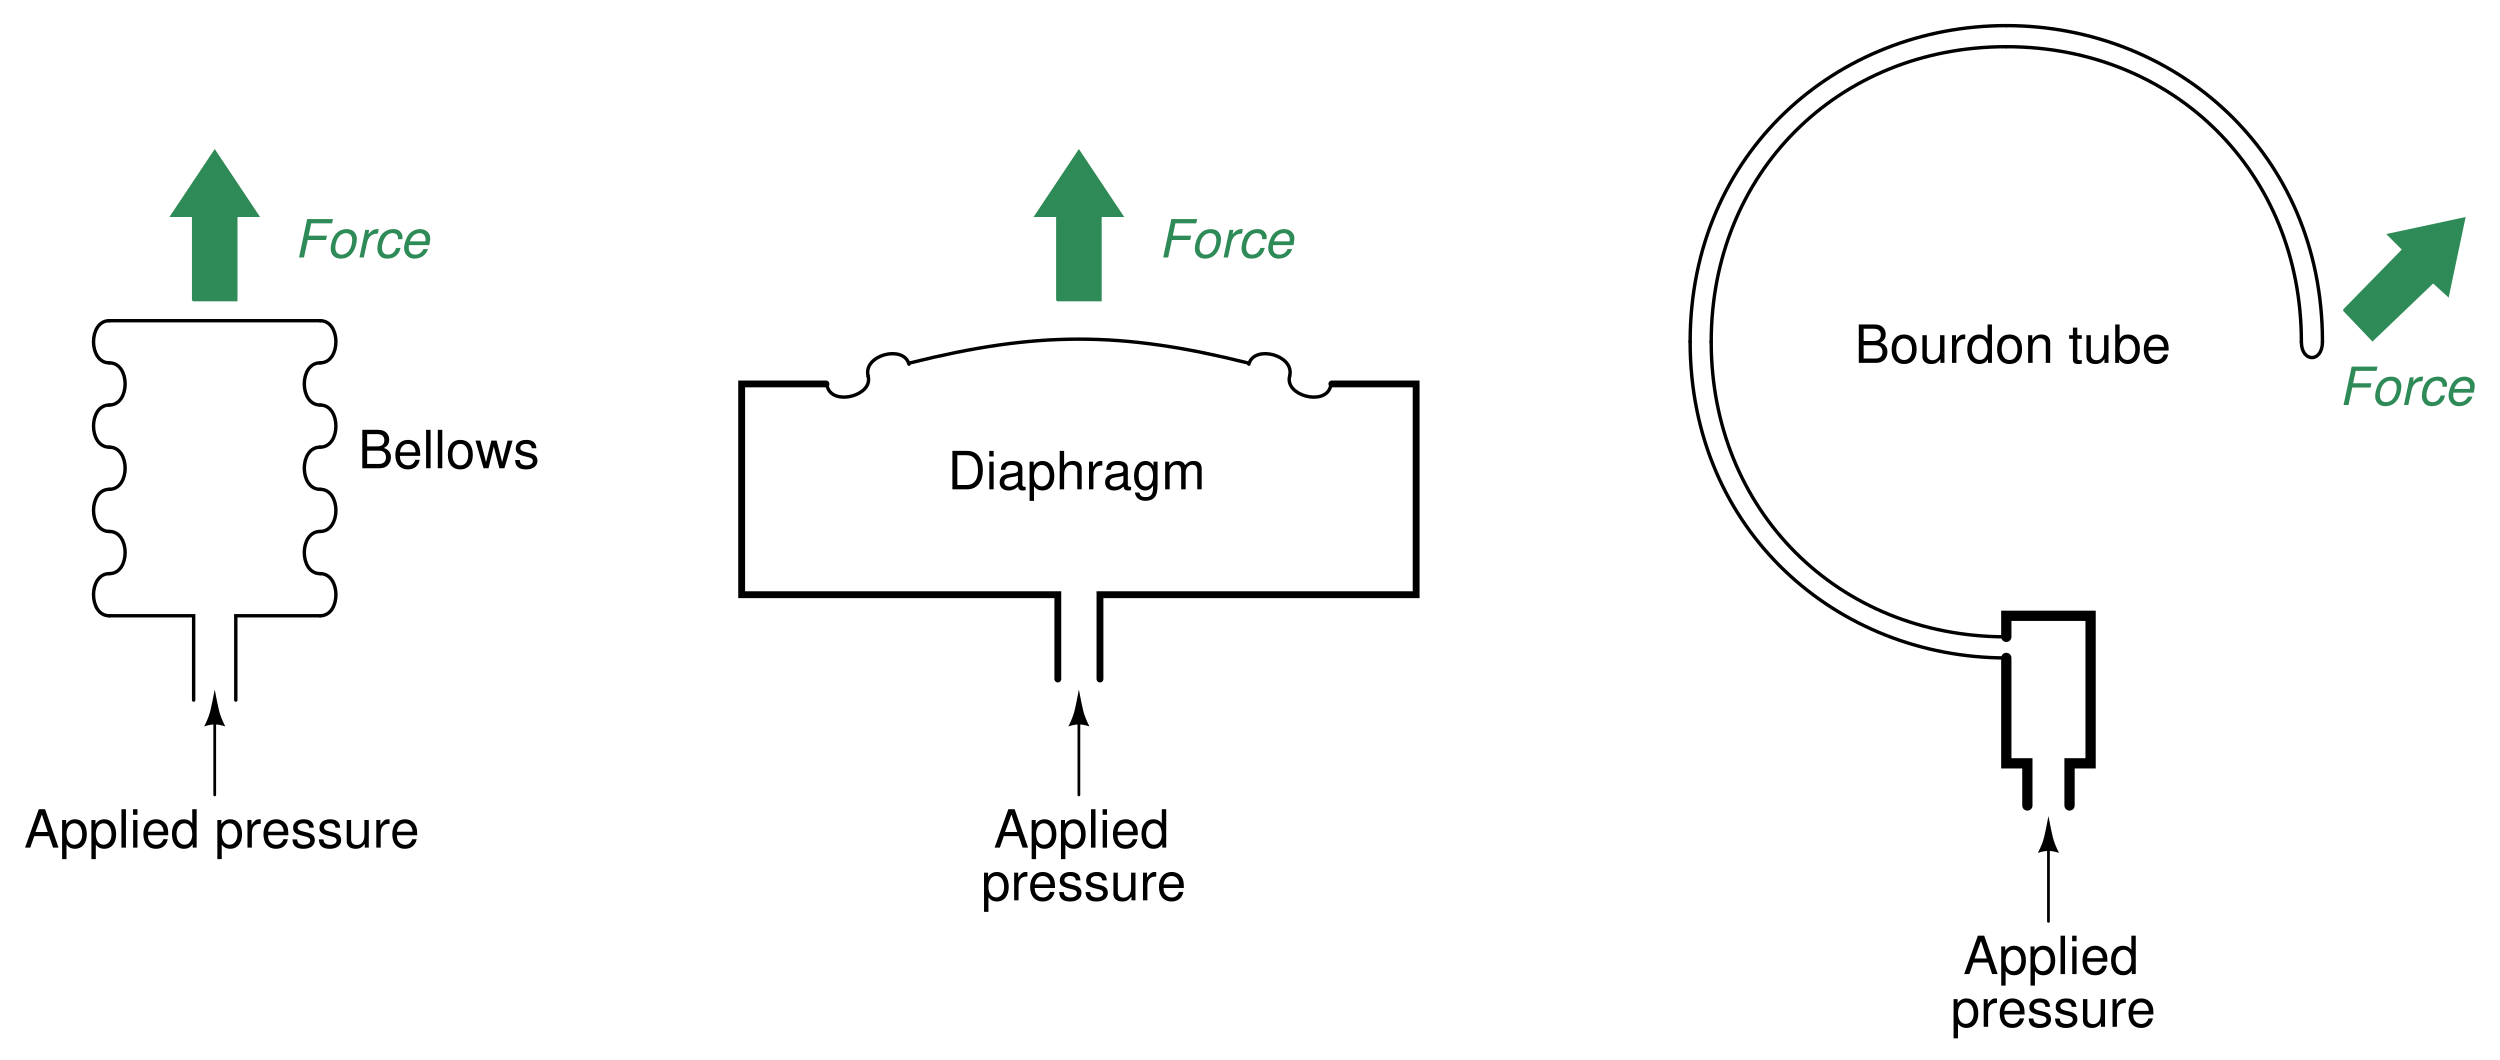 <?xml version="1.0" encoding="UTF-8"?>
<svg xmlns="http://www.w3.org/2000/svg" xmlns:xlink="http://www.w3.org/1999/xlink" viewBox="0 0 426.999 181" version="1.2">
<defs>
<g>
<symbol overflow="visible" id="glyph0-0">
<path style="stroke:none;" d=""/>
</symbol>
<symbol overflow="visible" id="glyph0-1">
<path style="stroke:none;" d="M 0.719 0 L 3.672 0 C 4.297 0 4.75 -0.172 5.109 -0.547 C 5.422 -0.891 5.609 -1.359 5.609 -1.875 C 5.609 -2.656 5.25 -3.141 4.406 -3.469 C 5.016 -3.75 5.312 -4.219 5.312 -4.891 C 5.312 -5.375 5.141 -5.797 4.797 -6.109 C 4.453 -6.422 4 -6.562 3.375 -6.562 L 0.719 -6.562 Z M 1.547 -3.734 L 1.547 -5.828 L 3.172 -5.828 C 3.641 -5.828 3.891 -5.766 4.125 -5.594 C 4.359 -5.406 4.484 -5.141 4.484 -4.781 C 4.484 -4.422 4.359 -4.156 4.125 -3.969 C 3.891 -3.797 3.641 -3.734 3.172 -3.734 Z M 1.547 -0.734 L 1.547 -3 L 3.594 -3 C 4.328 -3 4.766 -2.578 4.766 -1.859 C 4.766 -1.156 4.328 -0.734 3.594 -0.734 Z M 1.547 -0.734 "/>
</symbol>
<symbol overflow="visible" id="glyph0-2">
<path style="stroke:none;" d="M 4.609 -2.109 C 4.609 -2.828 4.562 -3.266 4.422 -3.609 C 4.125 -4.391 3.406 -4.844 2.516 -4.844 C 1.203 -4.844 0.359 -3.859 0.359 -2.297 C 0.359 -0.734 1.172 0.203 2.5 0.203 C 3.578 0.203 4.328 -0.406 4.516 -1.438 L 3.766 -1.438 C 3.562 -0.812 3.125 -0.484 2.531 -0.484 C 2.047 -0.484 1.641 -0.703 1.391 -1.094 C 1.219 -1.375 1.156 -1.641 1.141 -2.109 Z M 1.156 -2.719 C 1.219 -3.594 1.75 -4.156 2.516 -4.156 C 3.281 -4.156 3.812 -3.562 3.812 -2.719 Z M 1.156 -2.719 "/>
</symbol>
<symbol overflow="visible" id="glyph0-3">
<path style="stroke:none;" d="M 1.375 -6.562 L 0.609 -6.562 L 0.609 0 L 1.375 0 Z M 1.375 -6.562 "/>
</symbol>
<symbol overflow="visible" id="glyph0-4">
<path style="stroke:none;" d="M 2.453 -4.844 C 1.109 -4.844 0.328 -3.906 0.328 -2.328 C 0.328 -0.734 1.109 0.203 2.453 0.203 C 3.781 0.203 4.594 -0.734 4.594 -2.281 C 4.594 -3.922 3.812 -4.844 2.453 -4.844 Z M 2.453 -4.156 C 3.297 -4.156 3.812 -3.469 3.812 -2.297 C 3.812 -1.172 3.281 -0.484 2.453 -0.484 C 1.625 -0.484 1.109 -1.172 1.109 -2.328 C 1.109 -3.469 1.625 -4.156 2.453 -4.156 Z M 2.453 -4.156 "/>
</symbol>
<symbol overflow="visible" id="glyph0-5">
<path style="stroke:none;" d="M 4.984 0 L 6.375 -4.719 L 5.531 -4.719 L 4.594 -1.047 L 3.656 -4.719 L 2.75 -4.719 L 1.844 -1.047 L 0.875 -4.719 L 0.047 -4.719 L 1.422 0 L 2.266 0 L 3.172 -3.703 L 4.125 0 Z M 4.984 0 "/>
</symbol>
<symbol overflow="visible" id="glyph0-6">
<path style="stroke:none;" d="M 3.938 -3.406 C 3.938 -4.328 3.328 -4.844 2.234 -4.844 C 1.141 -4.844 0.422 -4.281 0.422 -3.406 C 0.422 -2.672 0.797 -2.328 1.922 -2.047 L 2.625 -1.875 C 3.141 -1.75 3.344 -1.562 3.344 -1.234 C 3.344 -0.781 2.906 -0.484 2.25 -0.484 C 1.844 -0.484 1.5 -0.609 1.312 -0.797 C 1.203 -0.938 1.141 -1.078 1.094 -1.406 L 0.312 -1.406 C 0.344 -0.312 0.953 0.203 2.188 0.203 C 3.375 0.203 4.125 -0.375 4.125 -1.281 C 4.125 -1.984 3.734 -2.375 2.797 -2.594 L 2.078 -2.766 C 1.469 -2.922 1.203 -3.109 1.203 -3.453 C 1.203 -3.891 1.594 -4.156 2.203 -4.156 C 2.812 -4.156 3.125 -3.891 3.156 -3.406 Z M 3.938 -3.406 "/>
</symbol>
<symbol overflow="visible" id="glyph0-7">
<path style="stroke:none;" d="M 4.266 -1.969 L 4.938 0 L 5.875 0 L 3.578 -6.562 L 2.5 -6.562 L 0.156 0 L 1.047 0 L 1.734 -1.969 Z M 4.031 -2.672 L 1.938 -2.672 L 3.031 -5.656 Z M 4.031 -2.672 "/>
</symbol>
<symbol overflow="visible" id="glyph0-8">
<path style="stroke:none;" d="M 0.484 1.969 L 1.234 1.969 L 1.234 -0.5 C 1.641 -0.016 2.078 0.203 2.688 0.203 C 3.922 0.203 4.703 -0.781 4.703 -2.281 C 4.703 -3.859 3.938 -4.844 2.688 -4.844 C 2.047 -4.844 1.531 -4.562 1.172 -4 L 1.172 -4.719 L 0.484 -4.719 Z M 2.562 -4.156 C 3.391 -4.156 3.922 -3.422 3.922 -2.297 C 3.922 -1.219 3.375 -0.5 2.562 -0.5 C 1.75 -0.5 1.234 -1.219 1.234 -2.328 C 1.234 -3.422 1.75 -4.156 2.562 -4.156 Z M 2.562 -4.156 "/>
</symbol>
<symbol overflow="visible" id="glyph0-9">
<path style="stroke:none;" d="M 1.344 -4.719 L 0.609 -4.719 L 0.609 0 L 1.344 0 Z M 1.344 -6.562 L 0.594 -6.562 L 0.594 -5.609 L 1.344 -5.609 Z M 1.344 -6.562 "/>
</symbol>
<symbol overflow="visible" id="glyph0-10">
<path style="stroke:none;" d="M 4.453 -6.562 L 3.703 -6.562 L 3.703 -4.125 C 3.391 -4.594 2.891 -4.844 2.266 -4.844 C 1.031 -4.844 0.234 -3.875 0.234 -2.359 C 0.234 -0.781 1.016 0.203 2.281 0.203 C 2.938 0.203 3.391 -0.031 3.781 -0.625 L 3.781 0 L 4.453 0 Z M 2.391 -4.156 C 3.188 -4.156 3.703 -3.438 3.703 -2.297 C 3.703 -1.219 3.188 -0.5 2.391 -0.5 C 1.562 -0.5 1.016 -1.219 1.016 -2.328 C 1.016 -3.422 1.562 -4.156 2.391 -4.156 Z M 2.391 -4.156 "/>
</symbol>
<symbol overflow="visible" id="glyph0-11">
<path style="stroke:none;" d=""/>
</symbol>
<symbol overflow="visible" id="glyph0-12">
<path style="stroke:none;" d="M 0.625 -4.719 L 0.625 0 L 1.375 0 L 1.375 -2.453 C 1.391 -3.578 1.859 -4.094 2.891 -4.062 L 2.891 -4.828 C 2.766 -4.844 2.688 -4.844 2.594 -4.844 C 2.109 -4.844 1.75 -4.562 1.312 -3.859 L 1.312 -4.719 Z M 0.625 -4.719 "/>
</symbol>
<symbol overflow="visible" id="glyph0-13">
<path style="stroke:none;" d="M 4.344 0 L 4.344 -4.719 L 3.594 -4.719 L 3.594 -2.047 C 3.594 -1.078 3.094 -0.453 2.297 -0.453 C 1.703 -0.453 1.328 -0.812 1.328 -1.375 L 1.328 -4.719 L 0.578 -4.719 L 0.578 -1.078 C 0.578 -0.297 1.172 0.203 2.094 0.203 C 2.781 0.203 3.219 -0.031 3.656 -0.656 L 3.656 0 Z M 4.344 0 "/>
</symbol>
<symbol overflow="visible" id="glyph0-14">
<path style="stroke:none;" d="M 0.797 0 L 3.328 0 C 4.984 0 6 -1.234 6 -3.281 C 6 -5.312 5 -6.562 3.328 -6.562 L 0.797 -6.562 Z M 1.641 -0.734 L 1.641 -5.828 L 3.188 -5.828 C 4.484 -5.828 5.172 -4.953 5.172 -3.281 C 5.172 -1.609 4.484 -0.734 3.188 -0.734 Z M 1.641 -0.734 "/>
</symbol>
<symbol overflow="visible" id="glyph0-15">
<path style="stroke:none;" d="M 4.812 -0.438 C 4.734 -0.422 4.703 -0.422 4.656 -0.422 C 4.391 -0.422 4.25 -0.562 4.25 -0.797 L 4.25 -3.562 C 4.25 -4.406 3.641 -4.844 2.469 -4.844 C 1.781 -4.844 1.234 -4.656 0.906 -4.297 C 0.688 -4.062 0.609 -3.781 0.578 -3.328 L 1.344 -3.328 C 1.406 -3.891 1.75 -4.156 2.453 -4.156 C 3.125 -4.156 3.5 -3.906 3.5 -3.453 L 3.5 -3.266 C 3.484 -2.938 3.328 -2.812 2.719 -2.734 C 1.656 -2.594 1.5 -2.562 1.203 -2.453 C 0.656 -2.219 0.375 -1.797 0.375 -1.188 C 0.375 -0.328 0.969 0.203 1.922 0.203 C 2.516 0.203 3 0 3.531 -0.484 C 3.578 0 3.812 0.203 4.297 0.203 C 4.469 0.203 4.562 0.188 4.812 0.125 Z M 3.5 -1.484 C 3.5 -1.234 3.422 -1.078 3.203 -0.875 C 2.891 -0.594 2.531 -0.453 2.094 -0.453 C 1.5 -0.453 1.156 -0.734 1.156 -1.203 C 1.156 -1.703 1.484 -1.953 2.297 -2.062 C 3.094 -2.172 3.25 -2.219 3.5 -2.328 Z M 3.5 -1.484 "/>
</symbol>
<symbol overflow="visible" id="glyph0-16">
<path style="stroke:none;" d="M 0.625 -6.562 L 0.625 0 L 1.375 0 L 1.375 -2.594 C 1.375 -3.562 1.875 -4.188 2.656 -4.188 C 2.906 -4.188 3.141 -4.125 3.328 -3.984 C 3.531 -3.828 3.625 -3.594 3.625 -3.266 L 3.625 0 L 4.375 0 L 4.375 -3.562 C 4.375 -4.359 3.812 -4.844 2.891 -4.844 C 2.219 -4.844 1.812 -4.641 1.375 -4.062 L 1.375 -6.562 Z M 0.625 -6.562 "/>
</symbol>
<symbol overflow="visible" id="glyph0-17">
<path style="stroke:none;" d="M 3.641 -4.719 L 3.641 -4.031 C 3.266 -4.594 2.844 -4.844 2.25 -4.844 C 1.109 -4.844 0.312 -3.781 0.312 -2.281 C 0.312 -1.484 0.5 -0.906 0.906 -0.438 C 1.266 -0.016 1.703 0.203 2.203 0.203 C 2.766 0.203 3.172 -0.047 3.562 -0.641 L 3.562 -0.391 C 3.562 0.859 3.219 1.328 2.281 1.328 C 1.641 1.328 1.312 1.078 1.234 0.547 L 0.469 0.547 C 0.547 1.406 1.234 1.969 2.266 1.969 C 2.953 1.969 3.531 1.734 3.828 1.359 C 4.188 0.922 4.328 0.328 4.328 -0.781 L 4.328 -4.719 Z M 2.328 -4.156 C 3.109 -4.156 3.562 -3.484 3.562 -2.297 C 3.562 -1.156 3.109 -0.484 2.328 -0.484 C 1.547 -0.484 1.094 -1.156 1.094 -2.328 C 1.094 -3.469 1.547 -4.156 2.328 -4.156 Z M 2.328 -4.156 "/>
</symbol>
<symbol overflow="visible" id="glyph0-18">
<path style="stroke:none;" d="M 0.625 -4.719 L 0.625 0 L 1.391 0 L 1.391 -2.969 C 1.391 -3.641 1.875 -4.188 2.5 -4.188 C 3.047 -4.188 3.359 -3.859 3.359 -3.25 L 3.359 0 L 4.125 0 L 4.125 -2.969 C 4.125 -3.641 4.609 -4.188 5.234 -4.188 C 5.781 -4.188 6.109 -3.844 6.109 -3.25 L 6.109 0 L 6.859 0 L 6.859 -3.531 C 6.859 -4.391 6.375 -4.844 5.484 -4.844 C 4.859 -4.844 4.484 -4.656 4.047 -4.125 C 3.766 -4.641 3.391 -4.844 2.766 -4.844 C 2.141 -4.844 1.719 -4.609 1.328 -4.047 L 1.328 -4.719 Z M 0.625 -4.719 "/>
</symbol>
<symbol overflow="visible" id="glyph0-19">
<path style="stroke:none;" d="M 0.625 -4.719 L 0.625 0 L 1.391 0 L 1.391 -2.594 C 1.391 -3.562 1.891 -4.188 2.656 -4.188 C 3.266 -4.188 3.641 -3.828 3.641 -3.266 L 3.641 0 L 4.391 0 L 4.391 -3.562 C 4.391 -4.344 3.797 -4.844 2.891 -4.844 C 2.188 -4.844 1.734 -4.578 1.328 -3.922 L 1.328 -4.719 Z M 0.625 -4.719 "/>
</symbol>
<symbol overflow="visible" id="glyph0-20">
<path style="stroke:none;" d="M 2.281 -4.719 L 1.516 -4.719 L 1.516 -6.016 L 0.766 -6.016 L 0.766 -4.719 L 0.125 -4.719 L 0.125 -4.109 L 0.766 -4.109 L 0.766 -0.547 C 0.766 -0.047 1.094 0.203 1.672 0.203 C 1.875 0.203 2.031 0.188 2.281 0.141 L 2.281 -0.484 C 2.172 -0.453 2.078 -0.453 1.922 -0.453 C 1.609 -0.453 1.516 -0.547 1.516 -0.875 L 1.516 -4.109 L 2.281 -4.109 Z M 2.281 -4.719 "/>
</symbol>
<symbol overflow="visible" id="glyph0-21">
<path style="stroke:none;" d="M 0.484 -6.562 L 0.484 0 L 1.156 0 L 1.156 -0.609 C 1.516 -0.047 2 0.203 2.656 0.203 C 3.891 0.203 4.703 -0.812 4.703 -2.375 C 4.703 -3.906 3.938 -4.844 2.688 -4.844 C 2.047 -4.844 1.578 -4.609 1.234 -4.078 L 1.234 -6.562 Z M 2.547 -4.156 C 3.391 -4.156 3.922 -3.422 3.922 -2.297 C 3.922 -1.219 3.359 -0.5 2.547 -0.5 C 1.75 -0.5 1.234 -1.219 1.234 -2.328 C 1.234 -3.422 1.75 -4.156 2.547 -4.156 Z M 2.547 -4.156 "/>
</symbol>
<symbol overflow="visible" id="glyph1-0">
<path style="stroke:none;" d=""/>
</symbol>
<symbol overflow="visible" id="glyph1-1">
<path style="stroke:none;" d="M 2.297 -2.984 L 5.422 -2.984 L 5.578 -3.719 L 2.453 -3.719 L 2.891 -5.828 L 6.453 -5.828 L 6.609 -6.562 L 2.203 -6.562 L 0.812 0 L 1.656 0 Z M 2.297 -2.984 "/>
</symbol>
<symbol overflow="visible" id="glyph1-2">
<path style="stroke:none;" d="M 3.453 -4.844 C 2.094 -4.844 1.188 -3.984 0.812 -2.328 C 0.75 -2.031 0.719 -1.75 0.719 -1.469 C 0.719 -0.484 1.406 0.203 2.422 0.203 C 3.281 0.203 3.969 -0.141 4.469 -0.844 C 4.891 -1.406 5.188 -2.391 5.188 -3.172 C 5.188 -3.844 4.828 -4.453 4.281 -4.688 C 4.031 -4.797 3.781 -4.844 3.453 -4.844 Z M 3.344 -4.156 C 3.797 -4.156 4.172 -3.922 4.297 -3.562 C 4.359 -3.391 4.391 -3.219 4.391 -3 C 4.391 -1.969 3.922 -0.984 3.234 -0.641 C 3.031 -0.547 2.812 -0.484 2.547 -0.484 C 2.109 -0.484 1.75 -0.719 1.609 -1.094 C 1.547 -1.266 1.516 -1.453 1.516 -1.656 C 1.516 -2.078 1.609 -2.531 1.781 -2.969 C 1.984 -3.453 2.281 -3.781 2.672 -4 C 2.891 -4.109 3.094 -4.156 3.344 -4.156 Z M 3.344 -4.156 "/>
</symbol>
<symbol overflow="visible" id="glyph1-3">
<path style="stroke:none;" d="M 1.625 -4.719 L 0.625 0 L 1.375 0 L 1.906 -2.453 C 2.125 -3.516 2.734 -4.062 3.672 -4.062 L 3.766 -4.062 L 3.922 -4.828 L 3.875 -4.828 C 3.781 -4.844 3.719 -4.844 3.641 -4.844 C 3.109 -4.844 2.719 -4.609 2.156 -3.984 L 2.297 -4.719 Z M 1.625 -4.719 "/>
</symbol>
<symbol overflow="visible" id="glyph1-4">
<path style="stroke:none;" d="M 4.953 -3.125 L 4.969 -3.266 C 4.984 -3.406 4.984 -3.5 4.984 -3.531 C 4.984 -4.047 4.578 -4.578 4.094 -4.75 C 3.891 -4.812 3.672 -4.844 3.422 -4.844 C 2.625 -4.844 1.891 -4.516 1.406 -3.891 C 0.984 -3.344 0.688 -2.359 0.688 -1.531 C 0.688 -0.812 1.078 -0.141 1.641 0.078 C 1.844 0.156 2.094 0.203 2.359 0.203 C 3.109 0.203 3.719 -0.047 4.141 -0.547 C 4.375 -0.812 4.516 -1.109 4.656 -1.625 L 3.906 -1.625 C 3.641 -0.875 3.141 -0.484 2.5 -0.484 C 2.109 -0.484 1.797 -0.656 1.641 -0.938 C 1.531 -1.141 1.469 -1.375 1.469 -1.625 C 1.469 -2.203 1.672 -2.891 1.969 -3.359 C 2.297 -3.891 2.75 -4.156 3.297 -4.156 C 3.75 -4.156 4.062 -3.969 4.172 -3.625 C 4.188 -3.516 4.219 -3.422 4.219 -3.328 C 4.219 -3.281 4.219 -3.219 4.203 -3.125 Z M 4.953 -3.125 "/>
</symbol>
<symbol overflow="visible" id="glyph1-5">
<path style="stroke:none;" d="M 5.062 -2.109 C 5.188 -2.812 5.219 -3.031 5.219 -3.312 C 5.219 -4.188 4.469 -4.844 3.5 -4.844 C 2.719 -4.844 1.969 -4.484 1.516 -3.875 C 1.094 -3.312 0.75 -2.297 0.75 -1.562 C 0.75 -1.078 0.969 -0.578 1.312 -0.25 C 1.625 0.062 2.031 0.203 2.531 0.203 C 3.625 0.203 4.547 -0.453 4.828 -1.438 L 4.062 -1.438 C 3.75 -0.812 3.266 -0.484 2.656 -0.484 C 1.953 -0.484 1.547 -0.922 1.547 -1.688 C 1.547 -1.891 1.562 -1.969 1.594 -2.109 Z M 1.75 -2.75 C 1.984 -3.578 2.656 -4.156 3.391 -4.156 C 3.938 -4.156 4.297 -3.859 4.406 -3.328 C 4.422 -3.234 4.422 -3.141 4.422 -3.047 C 4.422 -2.969 4.422 -2.891 4.406 -2.75 Z M 1.75 -2.75 "/>
</symbol>
</g>
<clipPath id="clip1">
  <path d="M 283 0.5 L 348 0.5 L 348 64 L 283 64 Z M 283 0.5 "/>
</clipPath>
<clipPath id="clip2">
  <path d="M 337 0.5 L 402 0.5 L 402 64 L 337 64 Z M 337 0.5 "/>
</clipPath>
</defs>
<g id="surface1">
<path style="fill:none;stroke-width:5.85;stroke-linecap:round;stroke-linejoin:miter;stroke:rgb(0%,0%,0%);stroke-opacity:1;stroke-miterlimit:6;" d="M 181.758 897.266 C 145.742 897.266 145.742 969.258 181.758 969.258 " transform="matrix(0.1,0,0,-0.1,0.5,180.5)"/>
<path style="fill:none;stroke-width:5.85;stroke-linecap:round;stroke-linejoin:miter;stroke:rgb(0%,0%,0%);stroke-opacity:1;stroke-miterlimit:6;" d="M 181.758 969.258 C 217.734 969.258 217.734 1041.25 181.758 1041.25 " transform="matrix(0.1,0,0,-0.1,0.5,180.5)"/>
<path style="fill:none;stroke-width:5.85;stroke-linecap:round;stroke-linejoin:miter;stroke:rgb(0%,0%,0%);stroke-opacity:1;stroke-miterlimit:6;" d="M 181.758 1041.25 C 145.742 1041.25 145.742 1113.242 181.758 1113.242 " transform="matrix(0.1,0,0,-0.1,0.5,180.5)"/>
<path style="fill:none;stroke-width:5.85;stroke-linecap:round;stroke-linejoin:miter;stroke:rgb(0%,0%,0%);stroke-opacity:1;stroke-miterlimit:6;" d="M 181.758 1113.242 C 217.734 1113.242 217.734 1185.234 181.758 1185.234 " transform="matrix(0.1,0,0,-0.1,0.5,180.5)"/>
<path style="fill:none;stroke-width:5.85;stroke-linecap:round;stroke-linejoin:miter;stroke:rgb(0%,0%,0%);stroke-opacity:1;stroke-miterlimit:6;" d="M 181.758 753.242 C 145.742 753.242 145.742 825.234 181.758 825.234 " transform="matrix(0.1,0,0,-0.1,0.5,180.5)"/>
<path style="fill:none;stroke-width:5.85;stroke-linecap:round;stroke-linejoin:miter;stroke:rgb(0%,0%,0%);stroke-opacity:1;stroke-miterlimit:6;" d="M 181.758 825.234 C 217.734 825.234 217.734 897.266 181.758 897.266 " transform="matrix(0.1,0,0,-0.1,0.5,180.5)"/>
<path style="fill:none;stroke-width:5.85;stroke-linecap:round;stroke-linejoin:miter;stroke:rgb(0%,0%,0%);stroke-opacity:1;stroke-miterlimit:6;" d="M 181.758 1185.234 C 145.742 1185.234 145.742 1257.266 181.758 1257.266 " transform="matrix(0.1,0,0,-0.1,0.5,180.5)"/>
<path style="fill:none;stroke-width:5.85;stroke-linecap:round;stroke-linejoin:miter;stroke:rgb(0%,0%,0%);stroke-opacity:1;stroke-miterlimit:6;" d="M 541.758 897.266 C 577.734 897.266 577.734 969.258 541.758 969.258 " transform="matrix(0.1,0,0,-0.1,0.5,180.5)"/>
<path style="fill:none;stroke-width:5.85;stroke-linecap:round;stroke-linejoin:miter;stroke:rgb(0%,0%,0%);stroke-opacity:1;stroke-miterlimit:6;" d="M 541.758 969.258 C 505.742 969.258 505.742 1041.25 541.758 1041.25 " transform="matrix(0.1,0,0,-0.1,0.5,180.5)"/>
<path style="fill:none;stroke-width:5.85;stroke-linecap:round;stroke-linejoin:miter;stroke:rgb(0%,0%,0%);stroke-opacity:1;stroke-miterlimit:6;" d="M 541.758 1041.25 C 577.734 1041.25 577.734 1113.242 541.758 1113.242 " transform="matrix(0.1,0,0,-0.1,0.5,180.5)"/>
<path style="fill:none;stroke-width:5.85;stroke-linecap:round;stroke-linejoin:miter;stroke:rgb(0%,0%,0%);stroke-opacity:1;stroke-miterlimit:6;" d="M 541.758 1113.242 C 505.742 1113.242 505.742 1185.234 541.758 1185.234 " transform="matrix(0.1,0,0,-0.1,0.5,180.5)"/>
<path style="fill:none;stroke-width:5.85;stroke-linecap:round;stroke-linejoin:miter;stroke:rgb(0%,0%,0%);stroke-opacity:1;stroke-miterlimit:6;" d="M 541.758 753.242 C 577.734 753.242 577.734 825.234 541.758 825.234 " transform="matrix(0.1,0,0,-0.1,0.5,180.5)"/>
<path style="fill:none;stroke-width:5.85;stroke-linecap:round;stroke-linejoin:miter;stroke:rgb(0%,0%,0%);stroke-opacity:1;stroke-miterlimit:6;" d="M 541.758 825.234 C 505.742 825.234 505.742 897.266 541.758 897.266 " transform="matrix(0.1,0,0,-0.1,0.5,180.5)"/>
<path style="fill:none;stroke-width:5.85;stroke-linecap:round;stroke-linejoin:miter;stroke:rgb(0%,0%,0%);stroke-opacity:1;stroke-miterlimit:6;" d="M 541.758 1185.234 C 577.734 1185.234 577.734 1257.266 541.758 1257.266 " transform="matrix(0.1,0,0,-0.1,0.5,180.5)"/>
<path style="fill:none;stroke-width:5.85;stroke-linecap:round;stroke-linejoin:miter;stroke:rgb(0%,0%,0%);stroke-opacity:1;stroke-miterlimit:6;" d="M 181.758 1257.266 L 541.758 1257.266 " transform="matrix(0.1,0,0,-0.1,0.5,180.5)"/>
<path style="fill:none;stroke-width:5.85;stroke-linecap:round;stroke-linejoin:miter;stroke:rgb(0%,0%,0%);stroke-opacity:1;stroke-miterlimit:6;" d="M 325.742 609.258 L 325.742 753.242 L 181.758 753.242 " transform="matrix(0.1,0,0,-0.1,0.5,180.5)"/>
<path style="fill:none;stroke-width:5.85;stroke-linecap:round;stroke-linejoin:miter;stroke:rgb(0%,0%,0%);stroke-opacity:1;stroke-miterlimit:6;" d="M 541.758 753.242 L 397.734 753.242 L 397.734 609.258 " transform="matrix(0.1,0,0,-0.1,0.5,180.5)"/>
<g style="fill:rgb(0%,0%,0%);fill-opacity:1;">
  <use xlink:href="#glyph0-1" x="61.163" y="79.975"/>
  <use xlink:href="#glyph0-2" x="67.165" y="79.975"/>
  <use xlink:href="#glyph0-3" x="72.169" y="79.975"/>
  <use xlink:href="#glyph0-3" x="74.168" y="79.975"/>
  <use xlink:href="#glyph0-4" x="76.165" y="79.975"/>
  <use xlink:href="#glyph0-5" x="81.169" y="79.975"/>
  <use xlink:href="#glyph0-6" x="87.668" y="79.975"/>
</g>
<path style="fill:none;stroke-width:4.68;stroke-linecap:round;stroke-linejoin:miter;stroke:rgb(0%,0%,0%);stroke-opacity:1;stroke-miterlimit:6;" d="M 361.758 582.266 L 361.758 447.266 " transform="matrix(0.1,0,0,-0.1,0.5,180.5)"/>
<path style=" stroke:none;fill-rule:evenodd;fill:rgb(0%,0%,0%);fill-opacity:1;" d="M 38.477 124.074 C 37.352 121.824 37.352 121.148 36.676 117.773 C 36 121.148 36 121.824 34.875 124.074 C 36.227 123.625 37.125 123.625 38.477 124.074 "/>
<g style="fill:rgb(0%,0%,0%);fill-opacity:1;">
  <use xlink:href="#glyph0-7" x="4.122" y="144.775"/>
  <use xlink:href="#glyph0-8" x="10.125" y="144.775"/>
  <use xlink:href="#glyph0-8" x="15.129" y="144.775"/>
  <use xlink:href="#glyph0-3" x="20.133" y="144.775"/>
  <use xlink:href="#glyph0-9" x="22.131" y="144.775"/>
  <use xlink:href="#glyph0-2" x="24.129" y="144.775"/>
  <use xlink:href="#glyph0-10" x="29.133" y="144.775"/>
  <use xlink:href="#glyph0-11" x="34.137" y="144.775"/>
  <use xlink:href="#glyph0-8" x="36.639" y="144.775"/>
  <use xlink:href="#glyph0-12" x="41.643" y="144.775"/>
  <use xlink:href="#glyph0-2" x="44.64" y="144.775"/>
  <use xlink:href="#glyph0-6" x="49.644" y="144.775"/>
  <use xlink:href="#glyph0-6" x="54.144" y="144.775"/>
  <use xlink:href="#glyph0-13" x="58.644" y="144.775"/>
  <use xlink:href="#glyph0-12" x="63.648" y="144.775"/>
  <use xlink:href="#glyph0-2" x="66.645" y="144.775"/>
</g>
<path style="fill-rule:evenodd;fill:rgb(17.993%,54.492%,34.105%);fill-opacity:1;stroke-width:5.85;stroke-linecap:round;stroke-linejoin:miter;stroke:rgb(17.993%,54.492%,34.105%);stroke-opacity:1;stroke-miterlimit:6;" d="M 325.742 1293.242 L 397.734 1293.242 L 397.734 1437.266 L 433.75 1437.266 L 361.758 1545.234 L 289.766 1437.266 L 325.742 1437.266 L 325.742 1293.242 " transform="matrix(0.1,0,0,-0.1,0.5,180.5)"/>
<g style="fill:rgb(17.993%,54.492%,34.105%);fill-opacity:1;">
  <use xlink:href="#glyph1-1" x="50.264" y="43.975"/>
  <use xlink:href="#glyph1-2" x="55.763" y="43.975"/>
  <use xlink:href="#glyph1-3" x="60.767" y="43.975"/>
  <use xlink:href="#glyph1-4" x="63.764" y="43.975"/>
  <use xlink:href="#glyph1-5" x="68.264" y="43.975"/>
</g>
<path style="fill:none;stroke-width:5.85;stroke-linecap:round;stroke-linejoin:miter;stroke:rgb(0%,0%,0%);stroke-opacity:1;stroke-miterlimit:6;" d="M 1408.008 1144.766 C 1416.992 1111.016 1486.758 1128.984 1477.734 1162.734 " transform="matrix(0.1,0,0,-0.1,0.5,180.5)"/>
<path style="fill:none;stroke-width:5.85;stroke-linecap:round;stroke-linejoin:miter;stroke:rgb(0%,0%,0%);stroke-opacity:1;stroke-miterlimit:6;" d="M 1547.5 1183.008 C 1538.516 1216.758 1468.75 1198.75 1477.734 1162.734 " transform="matrix(0.1,0,0,-0.1,0.5,180.5)"/>
<path style="fill:none;stroke-width:11.7;stroke-linecap:round;stroke-linejoin:miter;stroke:rgb(0%,0%,0%);stroke-opacity:1;stroke-miterlimit:6;" d="M 1801.758 645.234 L 1801.758 789.258 L 1261.758 789.258 L 1261.758 1149.258 L 1405.742 1149.258 " transform="matrix(0.1,0,0,-0.1,0.5,180.5)"/>
<path style="fill:none;stroke-width:11.7;stroke-linecap:round;stroke-linejoin:miter;stroke:rgb(0%,0%,0%);stroke-opacity:1;stroke-miterlimit:6;" d="M 1873.75 645.234 L 1873.75 789.258 L 2413.75 789.258 L 2413.75 1149.258 L 2269.766 1149.258 " transform="matrix(0.1,0,0,-0.1,0.5,180.5)"/>
<path style="fill:none;stroke-width:4.68;stroke-linecap:round;stroke-linejoin:miter;stroke:rgb(0%,0%,0%);stroke-opacity:1;stroke-miterlimit:6;" d="M 1837.734 582.266 L 1837.734 447.266 " transform="matrix(0.1,0,0,-0.1,0.5,180.5)"/>
<path style=" stroke:none;fill-rule:evenodd;fill:rgb(0%,0%,0%);fill-opacity:1;" d="M 186.074 124.074 C 184.949 121.824 184.949 121.148 184.273 117.773 C 183.602 121.148 183.602 121.824 182.477 124.074 C 183.824 123.625 184.727 123.625 186.074 124.074 "/>
<g style="fill:rgb(0%,0%,0%);fill-opacity:1;">
  <use xlink:href="#glyph0-7" x="169.722" y="144.775"/>
  <use xlink:href="#glyph0-8" x="175.725" y="144.775"/>
  <use xlink:href="#glyph0-8" x="180.729" y="144.775"/>
  <use xlink:href="#glyph0-3" x="185.733" y="144.775"/>
  <use xlink:href="#glyph0-9" x="187.731" y="144.775"/>
  <use xlink:href="#glyph0-2" x="189.729" y="144.775"/>
  <use xlink:href="#glyph0-10" x="194.733" y="144.775"/>
</g>
<g style="fill:rgb(0%,0%,0%);fill-opacity:1;">
  <use xlink:href="#glyph0-8" x="167.588" y="153.775"/>
  <use xlink:href="#glyph0-12" x="172.592" y="153.775"/>
  <use xlink:href="#glyph0-2" x="175.589" y="153.775"/>
  <use xlink:href="#glyph0-6" x="180.593" y="153.775"/>
  <use xlink:href="#glyph0-6" x="185.093" y="153.775"/>
  <use xlink:href="#glyph0-13" x="189.593" y="153.775"/>
  <use xlink:href="#glyph0-12" x="194.597" y="153.775"/>
  <use xlink:href="#glyph0-2" x="197.594" y="153.775"/>
</g>
<path style="fill:none;stroke-width:5.85;stroke-linecap:round;stroke-linejoin:miter;stroke:rgb(0%,0%,0%);stroke-opacity:1;stroke-miterlimit:6;" d="M 2267.5 1144.766 C 2258.516 1111.016 2188.75 1128.984 2197.734 1162.734 " transform="matrix(0.1,0,0,-0.1,0.5,180.5)"/>
<path style="fill:none;stroke-width:5.85;stroke-linecap:round;stroke-linejoin:miter;stroke:rgb(0%,0%,0%);stroke-opacity:1;stroke-miterlimit:6;" d="M 2128.008 1183.008 C 2136.992 1216.758 2206.758 1198.75 2197.734 1162.734 " transform="matrix(0.1,0,0,-0.1,0.5,180.5)"/>
<path style="fill:none;stroke-width:5.85;stroke-linecap:round;stroke-linejoin:miter;stroke:rgb(0%,0%,0%);stroke-opacity:1;stroke-miterlimit:6;" d="M 1549.766 1185.234 C 1765.742 1239.258 1909.766 1239.258 2125.742 1185.234 " transform="matrix(0.1,0,0,-0.1,0.5,180.5)"/>
<g style="fill:rgb(17.993%,54.492%,34.105%);fill-opacity:1;">
  <use xlink:href="#glyph1-1" x="197.864" y="43.975"/>
  <use xlink:href="#glyph1-2" x="203.363" y="43.975"/>
  <use xlink:href="#glyph1-3" x="208.367" y="43.975"/>
  <use xlink:href="#glyph1-4" x="211.364" y="43.975"/>
  <use xlink:href="#glyph1-5" x="215.864" y="43.975"/>
</g>
<path style="fill:none;stroke-width:5.85;stroke-linecap:round;stroke-linejoin:miter;stroke:rgb(0%,0%,0%);stroke-opacity:1;stroke-miterlimit:6;" d="M 3421.758 717.266 C 3133.75 717.266 2917.734 933.242 2917.734 1221.25 " transform="matrix(0.1,0,0,-0.1,0.5,180.5)"/>
<path style="fill:none;stroke-width:5.85;stroke-linecap:round;stroke-linejoin:miter;stroke:rgb(0%,0%,0%);stroke-opacity:1;stroke-miterlimit:6;" d="M 3421.758 1725.234 C 3133.75 1725.234 2917.734 1509.258 2917.734 1221.25 " transform="matrix(0.1,0,0,-0.1,0.5,180.5)"/>
<path style="fill:none;stroke-width:5.85;stroke-linecap:round;stroke-linejoin:miter;stroke:rgb(0%,0%,0%);stroke-opacity:1;stroke-miterlimit:6;" d="M 3421.758 1725.234 C 3709.766 1725.234 3925.742 1509.258 3925.742 1221.25 " transform="matrix(0.1,0,0,-0.1,0.5,180.5)"/>
<path style="fill:none;stroke-width:5.85;stroke-linecap:round;stroke-linejoin:miter;stroke:rgb(0%,0%,0%);stroke-opacity:1;stroke-miterlimit:6;" d="M 3421.758 681.25 C 3133.75 681.25 2881.758 897.266 2881.758 1221.25 " transform="matrix(0.1,0,0,-0.1,0.5,180.5)"/>
<g clip-path="url(#clip1)" clip-rule="nonzero">
<path style="fill:none;stroke-width:5.85;stroke-linecap:round;stroke-linejoin:miter;stroke:rgb(0%,0%,0%);stroke-opacity:1;stroke-miterlimit:6;" d="M 3421.758 1761.25 C 3133.75 1761.25 2881.758 1545.234 2881.758 1221.25 " transform="matrix(0.1,0,0,-0.1,0.5,180.5)"/>
</g>
<g clip-path="url(#clip2)" clip-rule="nonzero">
<path style="fill:none;stroke-width:5.85;stroke-linecap:round;stroke-linejoin:miter;stroke:rgb(0%,0%,0%);stroke-opacity:1;stroke-miterlimit:6;" d="M 3421.758 1761.25 C 3709.766 1761.25 3961.758 1545.234 3961.758 1221.25 " transform="matrix(0.1,0,0,-0.1,0.5,180.5)"/>
</g>
<path style="fill:none;stroke-width:5.85;stroke-linecap:round;stroke-linejoin:miter;stroke:rgb(0%,0%,0%);stroke-opacity:1;stroke-miterlimit:6;" d="M 3925.742 1221.25 C 3925.742 1185.234 3961.758 1185.234 3961.758 1221.25 " transform="matrix(0.1,0,0,-0.1,0.5,180.5)"/>
<path style="fill:none;stroke-width:17.55;stroke-linecap:round;stroke-linejoin:miter;stroke:rgb(0%,0%,0%);stroke-opacity:1;stroke-miterlimit:6;" d="M 3529.766 429.258 L 3529.766 501.25 L 3565.742 501.25 L 3565.742 753.242 L 3421.758 753.242 L 3421.758 717.266 " transform="matrix(0.1,0,0,-0.1,0.5,180.5)"/>
<path style="fill:none;stroke-width:17.55;stroke-linecap:round;stroke-linejoin:miter;stroke:rgb(0%,0%,0%);stroke-opacity:1;stroke-miterlimit:6;" d="M 3421.758 681.25 L 3421.758 501.25 L 3457.734 501.25 L 3457.734 429.258 " transform="matrix(0.1,0,0,-0.1,0.5,180.5)"/>
<path style="fill:none;stroke-width:4.68;stroke-linecap:round;stroke-linejoin:miter;stroke:rgb(0%,0%,0%);stroke-opacity:1;stroke-miterlimit:6;" d="M 3493.75 366.25 L 3493.75 231.25 " transform="matrix(0.1,0,0,-0.1,0.5,180.5)"/>
<path style=" stroke:none;fill-rule:evenodd;fill:rgb(0%,0%,0%);fill-opacity:1;" d="M 351.676 145.676 C 350.551 143.426 350.551 142.75 349.875 139.375 C 349.199 142.75 349.199 143.426 348.074 145.676 C 349.426 145.227 350.324 145.227 351.676 145.676 "/>
<g style="fill:rgb(0%,0%,0%);fill-opacity:1;">
  <use xlink:href="#glyph0-7" x="335.322" y="166.375"/>
  <use xlink:href="#glyph0-8" x="341.325" y="166.375"/>
  <use xlink:href="#glyph0-8" x="346.329" y="166.375"/>
  <use xlink:href="#glyph0-3" x="351.333" y="166.375"/>
  <use xlink:href="#glyph0-9" x="353.331" y="166.375"/>
  <use xlink:href="#glyph0-2" x="355.329" y="166.375"/>
  <use xlink:href="#glyph0-10" x="360.333" y="166.375"/>
</g>
<g style="fill:rgb(0%,0%,0%);fill-opacity:1;">
  <use xlink:href="#glyph0-8" x="333.188" y="175.375"/>
  <use xlink:href="#glyph0-12" x="338.192" y="175.375"/>
  <use xlink:href="#glyph0-2" x="341.189" y="175.375"/>
  <use xlink:href="#glyph0-6" x="346.193" y="175.375"/>
  <use xlink:href="#glyph0-6" x="350.693" y="175.375"/>
  <use xlink:href="#glyph0-13" x="355.193" y="175.375"/>
  <use xlink:href="#glyph0-12" x="360.197" y="175.375"/>
  <use xlink:href="#glyph0-2" x="363.194" y="175.375"/>
</g>
<g style="fill:rgb(0%,0%,0%);fill-opacity:1;">
  <use xlink:href="#glyph0-14" x="161.872" y="83.575"/>
  <use xlink:href="#glyph0-9" x="168.37" y="83.575"/>
  <use xlink:href="#glyph0-15" x="170.368" y="83.575"/>
  <use xlink:href="#glyph0-8" x="175.372" y="83.575"/>
  <use xlink:href="#glyph0-16" x="180.376" y="83.575"/>
  <use xlink:href="#glyph0-12" x="185.38" y="83.575"/>
  <use xlink:href="#glyph0-15" x="188.377" y="83.575"/>
  <use xlink:href="#glyph0-17" x="193.381" y="83.575"/>
  <use xlink:href="#glyph0-18" x="198.385" y="83.575"/>
</g>
<g style="fill:rgb(0%,0%,0%);fill-opacity:1;">
  <use xlink:href="#glyph0-1" x="316.763" y="61.975"/>
  <use xlink:href="#glyph0-4" x="322.766" y="61.975"/>
  <use xlink:href="#glyph0-13" x="327.77" y="61.975"/>
  <use xlink:href="#glyph0-12" x="332.774" y="61.975"/>
  <use xlink:href="#glyph0-10" x="335.771" y="61.975"/>
  <use xlink:href="#glyph0-4" x="340.775" y="61.975"/>
  <use xlink:href="#glyph0-19" x="345.779" y="61.975"/>
  <use xlink:href="#glyph0-11" x="350.783" y="61.975"/>
  <use xlink:href="#glyph0-20" x="353.285" y="61.975"/>
  <use xlink:href="#glyph0-13" x="355.787" y="61.975"/>
  <use xlink:href="#glyph0-21" x="360.791" y="61.975"/>
  <use xlink:href="#glyph0-2" x="365.795" y="61.975"/>
</g>
<g style="fill:rgb(17.993%,54.492%,34.105%);fill-opacity:1;">
  <use xlink:href="#glyph1-1" x="399.464" y="69.175"/>
  <use xlink:href="#glyph1-2" x="404.963" y="69.175"/>
  <use xlink:href="#glyph1-3" x="409.967" y="69.175"/>
  <use xlink:href="#glyph1-4" x="412.964" y="69.175"/>
  <use xlink:href="#glyph1-5" x="417.464" y="69.175"/>
</g>
<path style="fill-rule:evenodd;fill:rgb(17.993%,54.492%,34.105%);fill-opacity:1;stroke-width:5.85;stroke-linecap:round;stroke-linejoin:miter;stroke:rgb(17.993%,54.492%,34.105%);stroke-opacity:1;stroke-miterlimit:6;" d="M 4000 1275.234 L 4047.266 1225.742 L 4150.742 1324.766 L 4175.508 1302.266 L 4202.5 1430.508 L 4076.484 1403.516 L 4101.25 1378.75 L 4000 1275.234 " transform="matrix(0.1,0,0,-0.1,0.5,180.5)"/>
<path style="fill-rule:evenodd;fill:rgb(17.993%,54.492%,34.105%);fill-opacity:1;stroke-width:5.85;stroke-linecap:round;stroke-linejoin:miter;stroke:rgb(17.993%,54.492%,34.105%);stroke-opacity:1;stroke-miterlimit:6;" d="M 1801.758 1293.242 L 1873.75 1293.242 L 1873.75 1437.266 L 1909.766 1437.266 L 1837.734 1545.234 L 1765.742 1437.266 L 1801.758 1437.266 L 1801.758 1293.242 " transform="matrix(0.1,0,0,-0.1,0.5,180.5)"/>
</g>
</svg>
